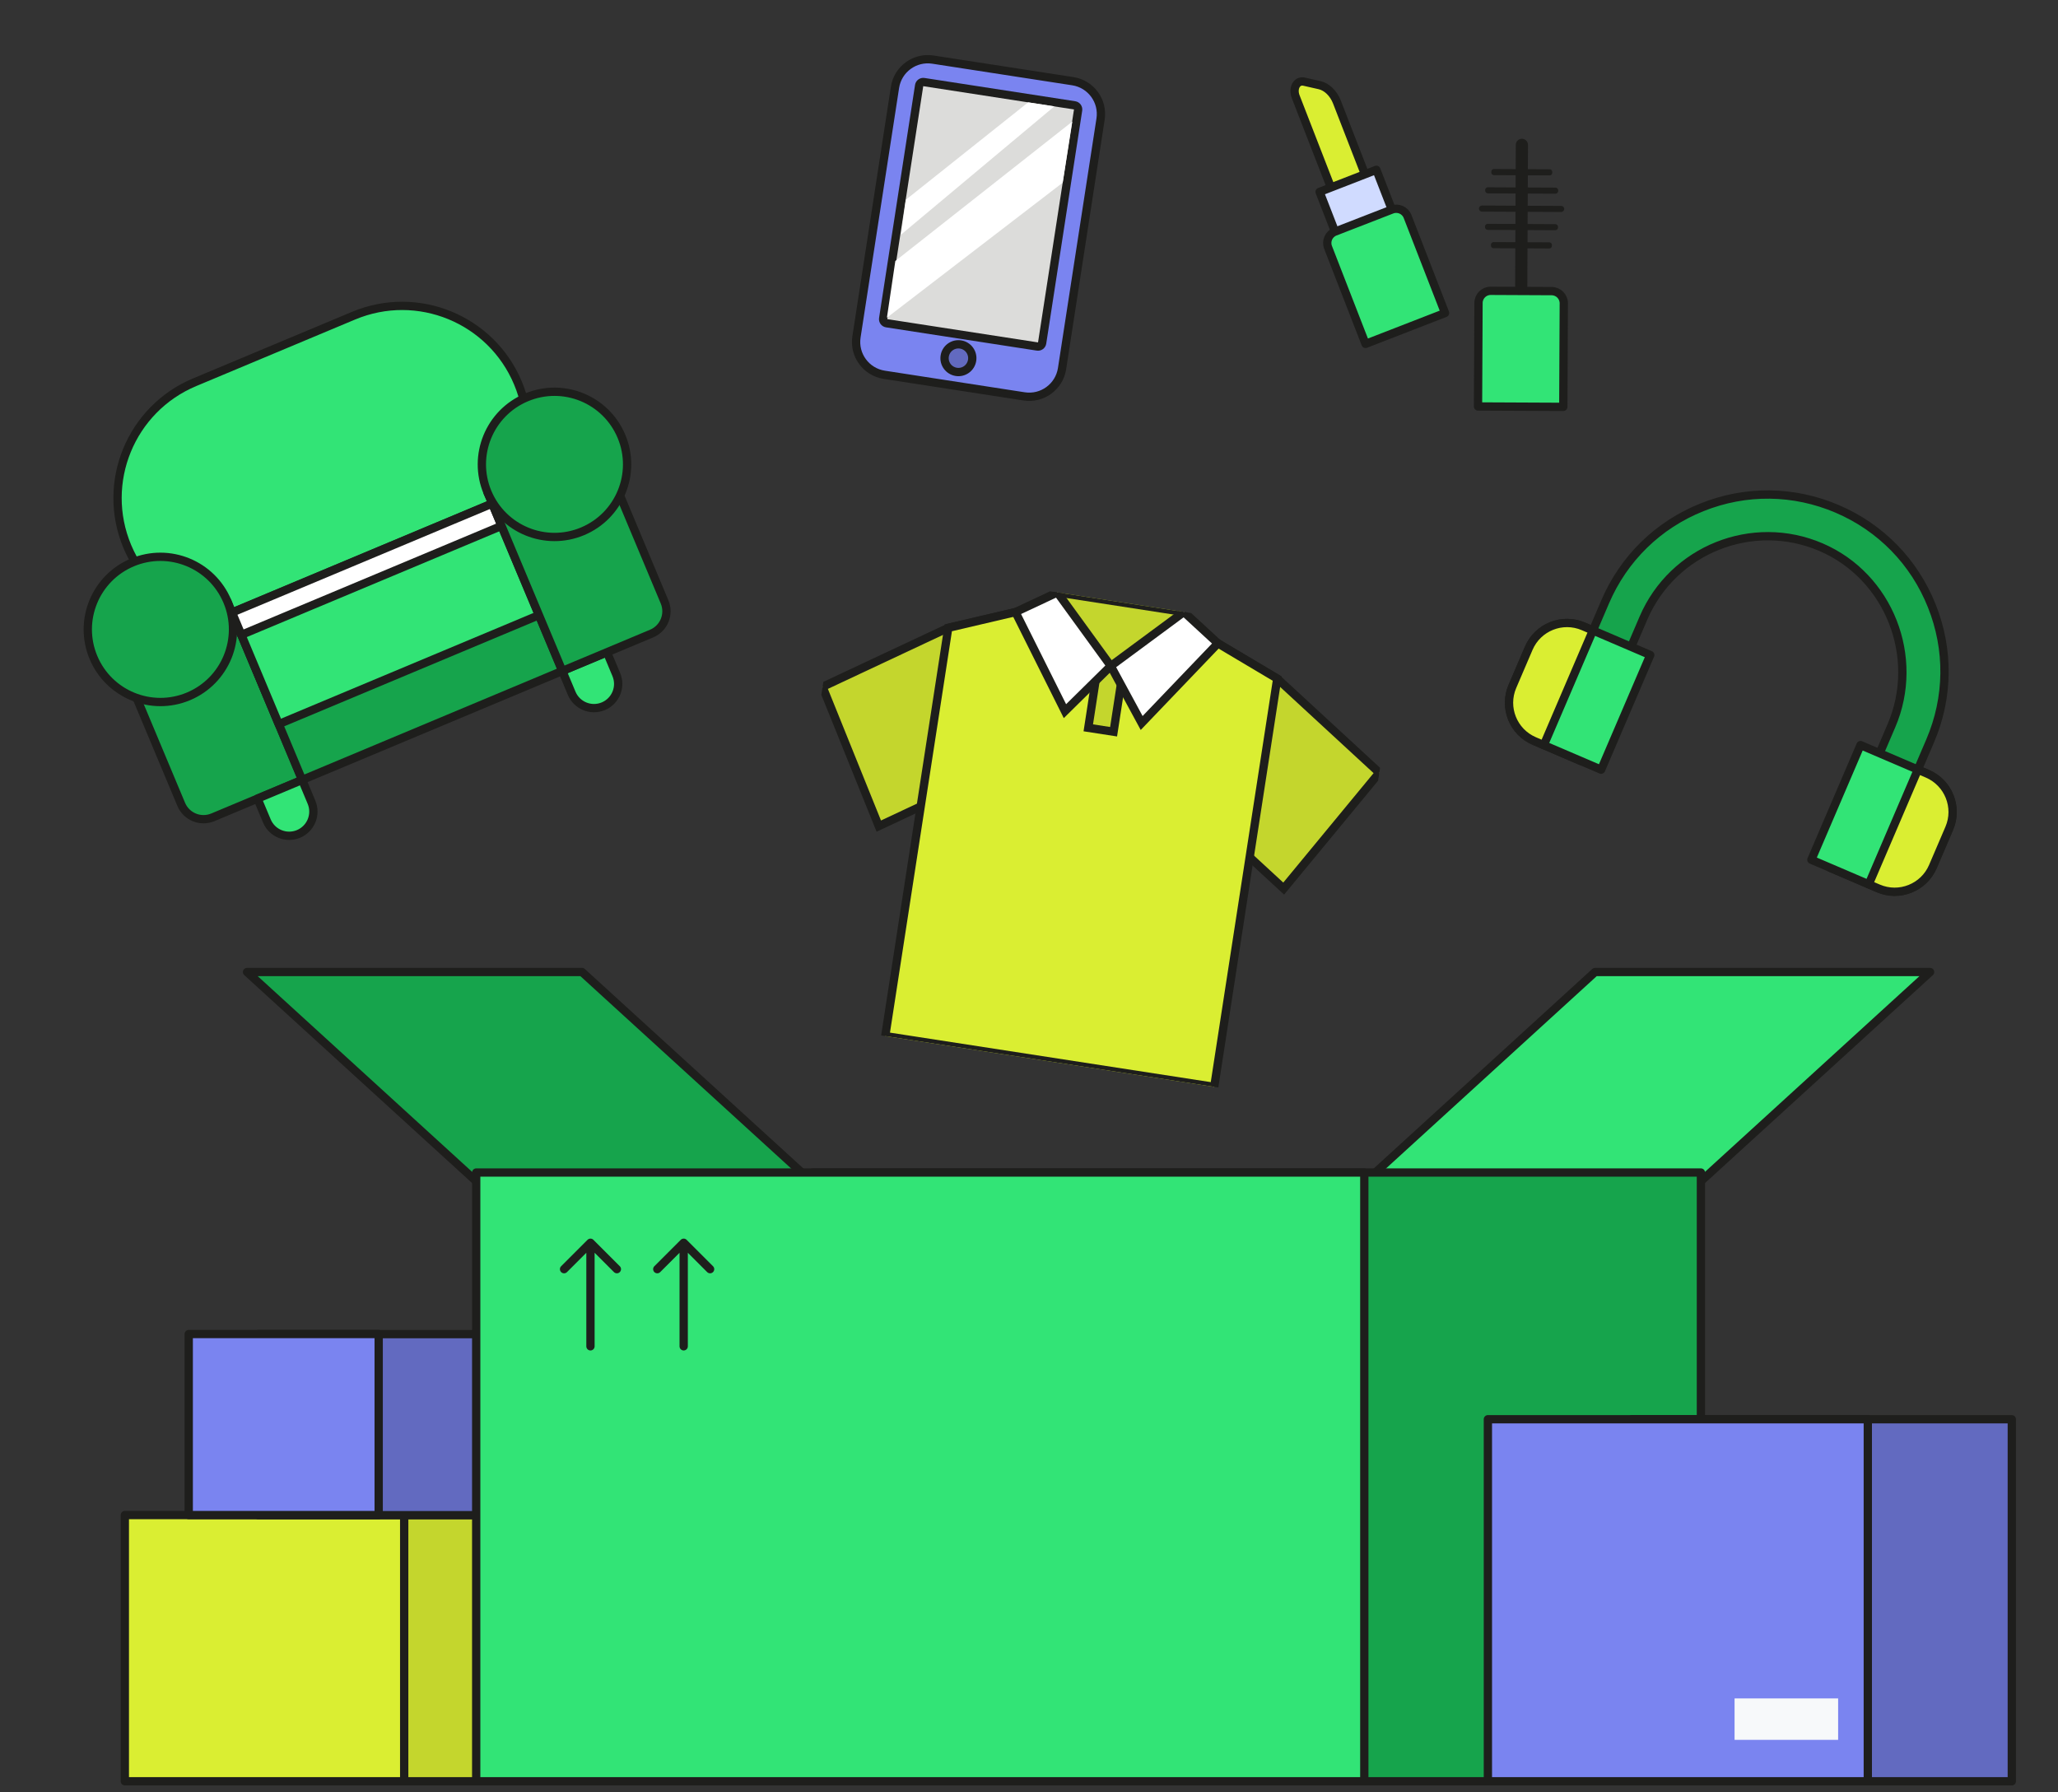 <svg width="186" height="162" viewBox="0 0 186 162" fill="none" xmlns="http://www.w3.org/2000/svg">
    <rect x="0" y="0" width="186" height="162" fill="#333333" stroke="none"/>
    <rect x="20.852" y="136.939" width="25.248" height="24.061" fill="#C4D62D" stroke="#1E1E1C" stroke-width="0.75"
        stroke-linejoin="round" />
    <rect x="11.282" y="136.939" width="25.248" height="24.061" fill="#DAEE32" stroke="#1E1E1C" stroke-width="0.75"
        stroke-linejoin="round" />
    <rect x="23.341" y="120.585" width="24.117" height="16.365" fill="#626AC0" stroke="#1E1E1C" stroke-width="0.75"
        stroke-linejoin="round" />
    <rect x="17.057" y="120.577" width="17.168" height="16.361" fill="#7A84F0" stroke="#1E1E1C" stroke-width="0.75"
        stroke-linejoin="round" />
    <path d="M144.162 87.856L123.226 106.965H153.503L174.44 87.856H144.162Z" fill="#32E476" stroke="#1E1E1C"
        stroke-width="0.75" stroke-linejoin="round" />
    <path d="M52.603 87.856L73.54 106.965H43.262L22.326 87.856H52.603Z" fill="#16A44C" stroke="#1E1E1C"
        stroke-width="0.75" stroke-linejoin="round" />
    <rect x="73.462" y="105.979" width="80.265" height="55.02" fill="#16A44C" stroke="#1E1E1C" stroke-width="0.75"
        stroke-linejoin="round" />
    <rect x="43.039" y="105.979" width="80.265" height="55.02" fill="#32E476" stroke="#1E1E1C" stroke-width="0.75"
        stroke-linejoin="round" />
    <path
        d="M62.056 112.06C61.91 111.914 61.672 111.914 61.526 112.06L59.139 114.447C58.993 114.593 58.993 114.831 59.139 114.977C59.286 115.124 59.523 115.124 59.67 114.977L61.791 112.856L63.912 114.977C64.059 115.124 64.296 115.124 64.443 114.977C64.589 114.831 64.589 114.593 64.443 114.447L62.056 112.06ZM61.416 121.686C61.416 121.893 61.584 122.061 61.791 122.061C61.998 122.061 62.166 121.893 62.166 121.686L61.416 121.686ZM61.416 112.325L61.416 121.686L62.166 121.686L62.166 112.325L61.416 112.325Z"
        fill="#1E1E1C" />
    <path
        d="M53.631 112.06C53.485 111.914 53.248 111.914 53.101 112.06L50.715 114.447C50.568 114.593 50.568 114.831 50.715 114.977C50.861 115.124 51.098 115.124 51.245 114.977L53.366 112.856L55.487 114.977C55.634 115.124 55.871 115.124 56.018 114.977C56.164 114.831 56.164 114.593 56.018 114.447L53.631 112.06ZM52.991 121.686C52.991 121.893 53.159 122.061 53.366 122.061C53.573 122.061 53.741 121.893 53.741 121.686L52.991 121.686ZM52.991 112.325L52.991 121.686L53.741 121.686L53.741 112.325L52.991 112.325Z"
        fill="#1E1E1C" />
    <rect x="147.488" y="128.277" width="34.337" height="32.723" fill="#626AC0" stroke="#1E1E1C" stroke-width="0.75"
        stroke-linejoin="round" />
    <rect x="134.474" y="128.277" width="34.337" height="32.723" fill="#7A84F0" stroke="#1E1E1C" stroke-width="0.75"
        stroke-linejoin="round" />
    <path
        d="M11.507 49.398C9.086 43.619 11.809 36.971 17.588 34.55L31.961 28.53C37.741 26.11 44.388 28.832 46.809 34.612C49.23 40.391 46.507 47.038 40.728 49.459L26.355 55.479C20.575 57.9 13.928 55.178 11.507 49.398Z"
        fill="#32E476" stroke="#1E1E1C" stroke-width="0.75" stroke-linejoin="round" />
    <path
        d="M27.309 70.493L19.24 73.872C18.124 74.34 16.845 73.816 16.378 72.7L10.463 58.579L20.549 54.355L27.309 70.493Z"
        fill="#16A44C" stroke="#1E1E1C" stroke-width="0.75" stroke-linejoin="round" />
    <path d="M44.907 46.522L21.394 56.371L27.308 70.492L50.822 60.643L44.907 46.522Z" fill="#16A44C"
        stroke="#1E1E1C" stroke-width="0.75" stroke-linejoin="round" />
    <path d="M44.484 45.514L20.971 55.363L25.195 65.449L48.709 55.6L44.484 45.514Z" fill="#32E476"
        stroke="#1E1E1C" stroke-width="0.75" stroke-linejoin="round" />
    <path
        d="M26.981 75.372C25.865 75.839 24.586 75.315 24.118 74.199L23.273 72.182L27.308 70.492L28.153 72.51C28.62 73.625 28.096 74.904 26.981 75.372Z"
        fill="#32E476" stroke="#1E1E1C" stroke-width="0.75" stroke-linejoin="round" />
    <path
        d="M54.528 63.833C53.413 64.3 52.134 63.776 51.666 62.661L50.821 60.643L54.856 58.953L55.701 60.971C56.168 62.087 55.644 63.365 54.528 63.833Z"
        fill="#32E476" stroke="#1E1E1C" stroke-width="0.75" stroke-linejoin="round" />
    <path d="M44.484 45.514L20.971 55.363L21.816 57.38L45.329 47.531L44.484 45.514Z" fill="white"
        stroke="#1E1E1C" stroke-width="0.75" stroke-linejoin="round" />
    <path
        d="M58.891 57.264L50.822 60.644L44.062 44.506L54.149 40.281L60.063 54.402C60.531 55.518 60.007 56.797 58.891 57.264Z"
        fill="#16A44C" stroke="#1E1E1C" stroke-width="0.75" stroke-linejoin="round" />
    <path
        d="M17.032 62.941C20.374 61.541 21.949 57.697 20.549 54.355C19.149 51.012 15.305 49.438 11.962 50.838C8.62 52.238 7.046 56.082 8.445 59.424C9.845 62.767 13.69 64.341 17.032 62.941Z"
        fill="#16A44C" stroke="#1E1E1C" stroke-width="0.75" stroke-linejoin="round" />
    <path
        d="M52.649 48.023C55.991 46.623 57.566 42.779 56.166 39.437C54.766 36.094 50.921 34.52 47.579 35.92C44.237 37.32 42.662 41.164 44.062 44.506C45.462 47.849 49.306 49.423 52.649 48.023Z"
        fill="#16A44C" stroke="#1E1E1C" stroke-width="0.75" stroke-linejoin="round" />
    <g clip-path="url(#clip0_458_23034)">
        <path d="M91.776 55.324L85.703 56.747L74.343 62.077L79.424 74.667L98.357 65.784L91.776 55.324Z"
            fill="#C4D62D" stroke="#1E1E1C" stroke-width="0.75" />
        <path d="M110.073 58.148L115.435 61.336L124.659 69.843L116.018 80.315L100.645 66.137L110.073 58.148Z"
            fill="#C4D62D" stroke="#1E1E1C" stroke-width="0.75" />
        <path
            d="M109.74 98.235L80.008 93.646L85.703 56.747L91.776 55.324L110.073 58.148L115.435 61.336L109.74 98.235Z"
            fill="#DAEE32" stroke="#1E1E1C" stroke-width="0.75" />
        <path d="M106.999 55.311L95.564 53.546L94.674 59.312L106.109 61.077L106.999 55.311Z" fill="#C4D62D"
            stroke="#1E1E1C" stroke-width="0.75" />
        <path d="M101.535 60.371L99.248 60.018L98.358 65.784L100.645 66.137L101.535 60.371Z" fill="#C4D62D"
            stroke="#1E1E1C" stroke-width="0.75" />
        <path d="M96.249 64.277L91.777 55.323L95.564 53.547L100.391 60.194L96.249 64.277Z" fill="white"
            stroke="#1E1E1C" stroke-width="0.75" />
        <path d="M103.182 65.348L110.074 58.148L106.999 55.312L100.391 60.195L103.182 65.348Z" fill="white"
            stroke="#1E1E1C" stroke-width="0.75" />
    </g>
    <path
        d="M96.961 7.339L84.312 5.387C82.674 5.134 81.142 6.257 80.889 7.894L77.407 30.453C77.155 32.09 78.277 33.622 79.915 33.875L92.564 35.827C94.201 36.08 95.734 34.957 95.987 33.32L99.468 10.762C99.721 9.124 98.598 7.592 96.961 7.339Z"
        fill="#7A84F0" stroke="#1E1E1C" stroke-width="0.75" stroke-linejoin="round" />
    <path
        d="M97.437 9.949C97.468 9.744 97.328 9.553 97.123 9.521L83.499 7.418C83.294 7.387 83.102 7.527 83.071 7.732L79.821 28.788C79.789 28.993 79.93 29.184 80.134 29.216L93.759 31.319C93.964 31.35 94.155 31.21 94.187 31.005L97.437 9.949Z"
        fill="#DCDCDA" stroke="#1E1E1C" stroke-width="0.75" stroke-linejoin="round" />
    <path d="M92.927 9.25L81.866 18.057L81.434 21.208L95.293 9.613L92.927 9.25Z" fill="white" />
    <path d="M96.917 10.987L80.919 23.59L80.159 28.714L96.046 16.511L96.917 10.987Z" fill="white" />
    <path
        d="M86.43 33.612C85.745 33.506 85.277 32.867 85.383 32.182C85.489 31.497 86.128 31.029 86.813 31.135C87.498 31.24 87.966 31.879 87.86 32.564C87.754 33.249 87.116 33.718 86.43 33.612Z"
        fill="#626AC0" stroke="#1E1E1C" stroke-width="0.75" stroke-linejoin="round" />
    <path
        d="M123.967 17.289L120.888 18.485L117.103 8.741C116.803 7.968 117.212 7.234 117.855 7.379L119.26 7.697C119.92 7.846 120.526 8.437 120.831 9.223L123.964 17.29L123.967 17.289Z"
        fill="#DAEE32" stroke="#1E1E1C" stroke-width="0.75" stroke-linejoin="round" />
    <path d="M124.396 15.35L119.264 17.344L124.046 29.656L129.179 27.663L124.396 15.35Z" fill="#D0DBFF"
        stroke="#1E1E1C" stroke-width="0.75" stroke-linejoin="round" />
    <path
        d="M130.604 28.291L123.418 31.082L120.03 22.361C119.81 21.793 120.091 21.157 120.658 20.936L125.791 18.943C126.359 18.722 126.996 19.002 127.216 19.57L130.604 28.291Z"
        fill="#32E476" stroke="#1E1E1C" stroke-width="0.75" stroke-linejoin="round" />
    <path
        d="M137.444 35.105C137.141 35.103 136.894 34.854 136.896 34.552L136.996 13.088C136.998 12.785 137.247 12.539 137.55 12.54C137.852 12.541 138.099 12.79 138.098 13.093L137.997 34.557C137.995 34.859 137.746 35.106 137.444 35.105Z"
        fill="#1E1E1C" />
    <path
        d="M134.783 15.595L134.783 15.509C134.784 15.382 134.887 15.276 135.018 15.276L140.06 15.3C140.187 15.301 140.293 15.404 140.293 15.535L140.292 15.621C140.292 15.748 140.188 15.854 140.057 15.854L135.016 15.83C134.885 15.83 134.782 15.722 134.783 15.595Z"
        fill="#1E1E1C" />
    <path
        d="M134.224 17.223L134.224 17.181C134.225 17.04 134.339 16.927 134.48 16.928L140.578 16.957C140.719 16.957 140.832 17.071 140.832 17.212L140.832 17.254C140.831 17.395 140.717 17.508 140.576 17.507L134.478 17.478C134.337 17.478 134.224 17.36 134.224 17.223Z"
        fill="#1E1E1C" />
    <path
        d="M133.666 18.851C133.666 18.7 133.791 18.576 133.942 18.577L141.1 18.611C141.252 18.612 141.375 18.736 141.374 18.887C141.374 19.039 141.249 19.162 141.098 19.161L133.94 19.128C133.788 19.127 133.665 19.003 133.666 18.851Z"
        fill="#1E1E1C" />
    <path
        d="M134.209 20.525L134.209 20.483C134.209 20.342 134.324 20.229 134.465 20.23L140.563 20.259C140.704 20.259 140.817 20.373 140.816 20.514L140.816 20.556C140.815 20.697 140.701 20.81 140.56 20.809L134.462 20.78C134.321 20.78 134.208 20.662 134.209 20.525Z"
        fill="#1E1E1C" />
    <path
        d="M134.751 22.199L134.752 22.113C134.752 21.986 134.856 21.88 134.987 21.881L140.029 21.904C140.156 21.905 140.262 22.009 140.261 22.139L140.261 22.225C140.26 22.353 140.157 22.459 140.026 22.458L134.984 22.434C134.854 22.434 134.751 22.327 134.751 22.199Z"
        fill="#1E1E1C" />
    <path
        d="M141.29 36.774L133.582 36.738L133.626 27.382C133.629 26.773 134.123 26.283 134.732 26.286L140.238 26.312C140.847 26.315 141.337 26.809 141.334 27.418L141.29 36.774Z"
        fill="#32E476" stroke="#1E1E1C" stroke-width="0.75" stroke-linejoin="round" />
    <path
        d="M168.894 79.927L165.439 78.447L170.947 65.588C173.591 59.418 170.749 52.105 164.576 49.454C158.386 46.796 151.184 49.678 148.531 55.871L142.981 68.827L139.526 67.347L145.076 54.391C146.757 50.466 149.865 47.433 153.826 45.852C157.784 44.264 162.125 44.316 166.05 45.997C169.975 47.678 173.008 50.785 174.588 54.746C176.177 58.705 176.125 63.046 174.444 66.971L168.894 79.927Z"
        fill="#16A44C" stroke="#1E1E1C" stroke-width="0.75" stroke-linejoin="round" />
    <path
        d="M169.758 80.298L163.711 77.708L168.151 67.343L174.198 69.933C176.103 70.749 176.989 72.963 176.173 74.868L174.693 78.323C173.876 80.229 171.663 81.115 169.758 80.298Z"
        fill="#32E476" stroke="#1E1E1C" stroke-width="0.75" stroke-linejoin="round" />
    <path
        d="M174.693 78.324L176.173 74.869C176.99 72.964 176.104 70.751 174.198 69.934L173.334 69.564L168.894 79.929L169.758 80.299C171.664 81.116 173.877 80.23 174.693 78.324Z"
        fill="#DAEE32" stroke="#1E1E1C" stroke-width="0.75" stroke-linejoin="round" />
    <path
        d="M144.709 69.567L138.662 66.977C136.757 66.161 135.871 63.948 136.687 62.042L138.167 58.587C138.984 56.682 141.197 55.796 143.103 56.612L149.149 59.202L144.709 69.567Z"
        fill="#32E476" stroke="#1E1E1C" stroke-width="0.75" stroke-linejoin="round" />
    <path
        d="M138.167 58.587L136.687 62.042C135.871 63.948 136.757 66.161 138.662 66.977L139.526 67.347L143.966 56.982L143.103 56.612C141.197 55.796 138.984 56.682 138.167 58.587Z"
        fill="#DAEE32" stroke="#1E1E1C" stroke-width="0.75" stroke-linejoin="round" />
    <rect x="156.769" y="153.511" width="9.36" height="3.744" fill="#F7F9FA" />
    <defs>
        <clipPath id="clip0_458_23034">
            <rect width="50.912" height="42.002" fill="white" transform="translate(76.123 50.546) rotate(8.774)" />
        </clipPath>
    </defs>
</svg>